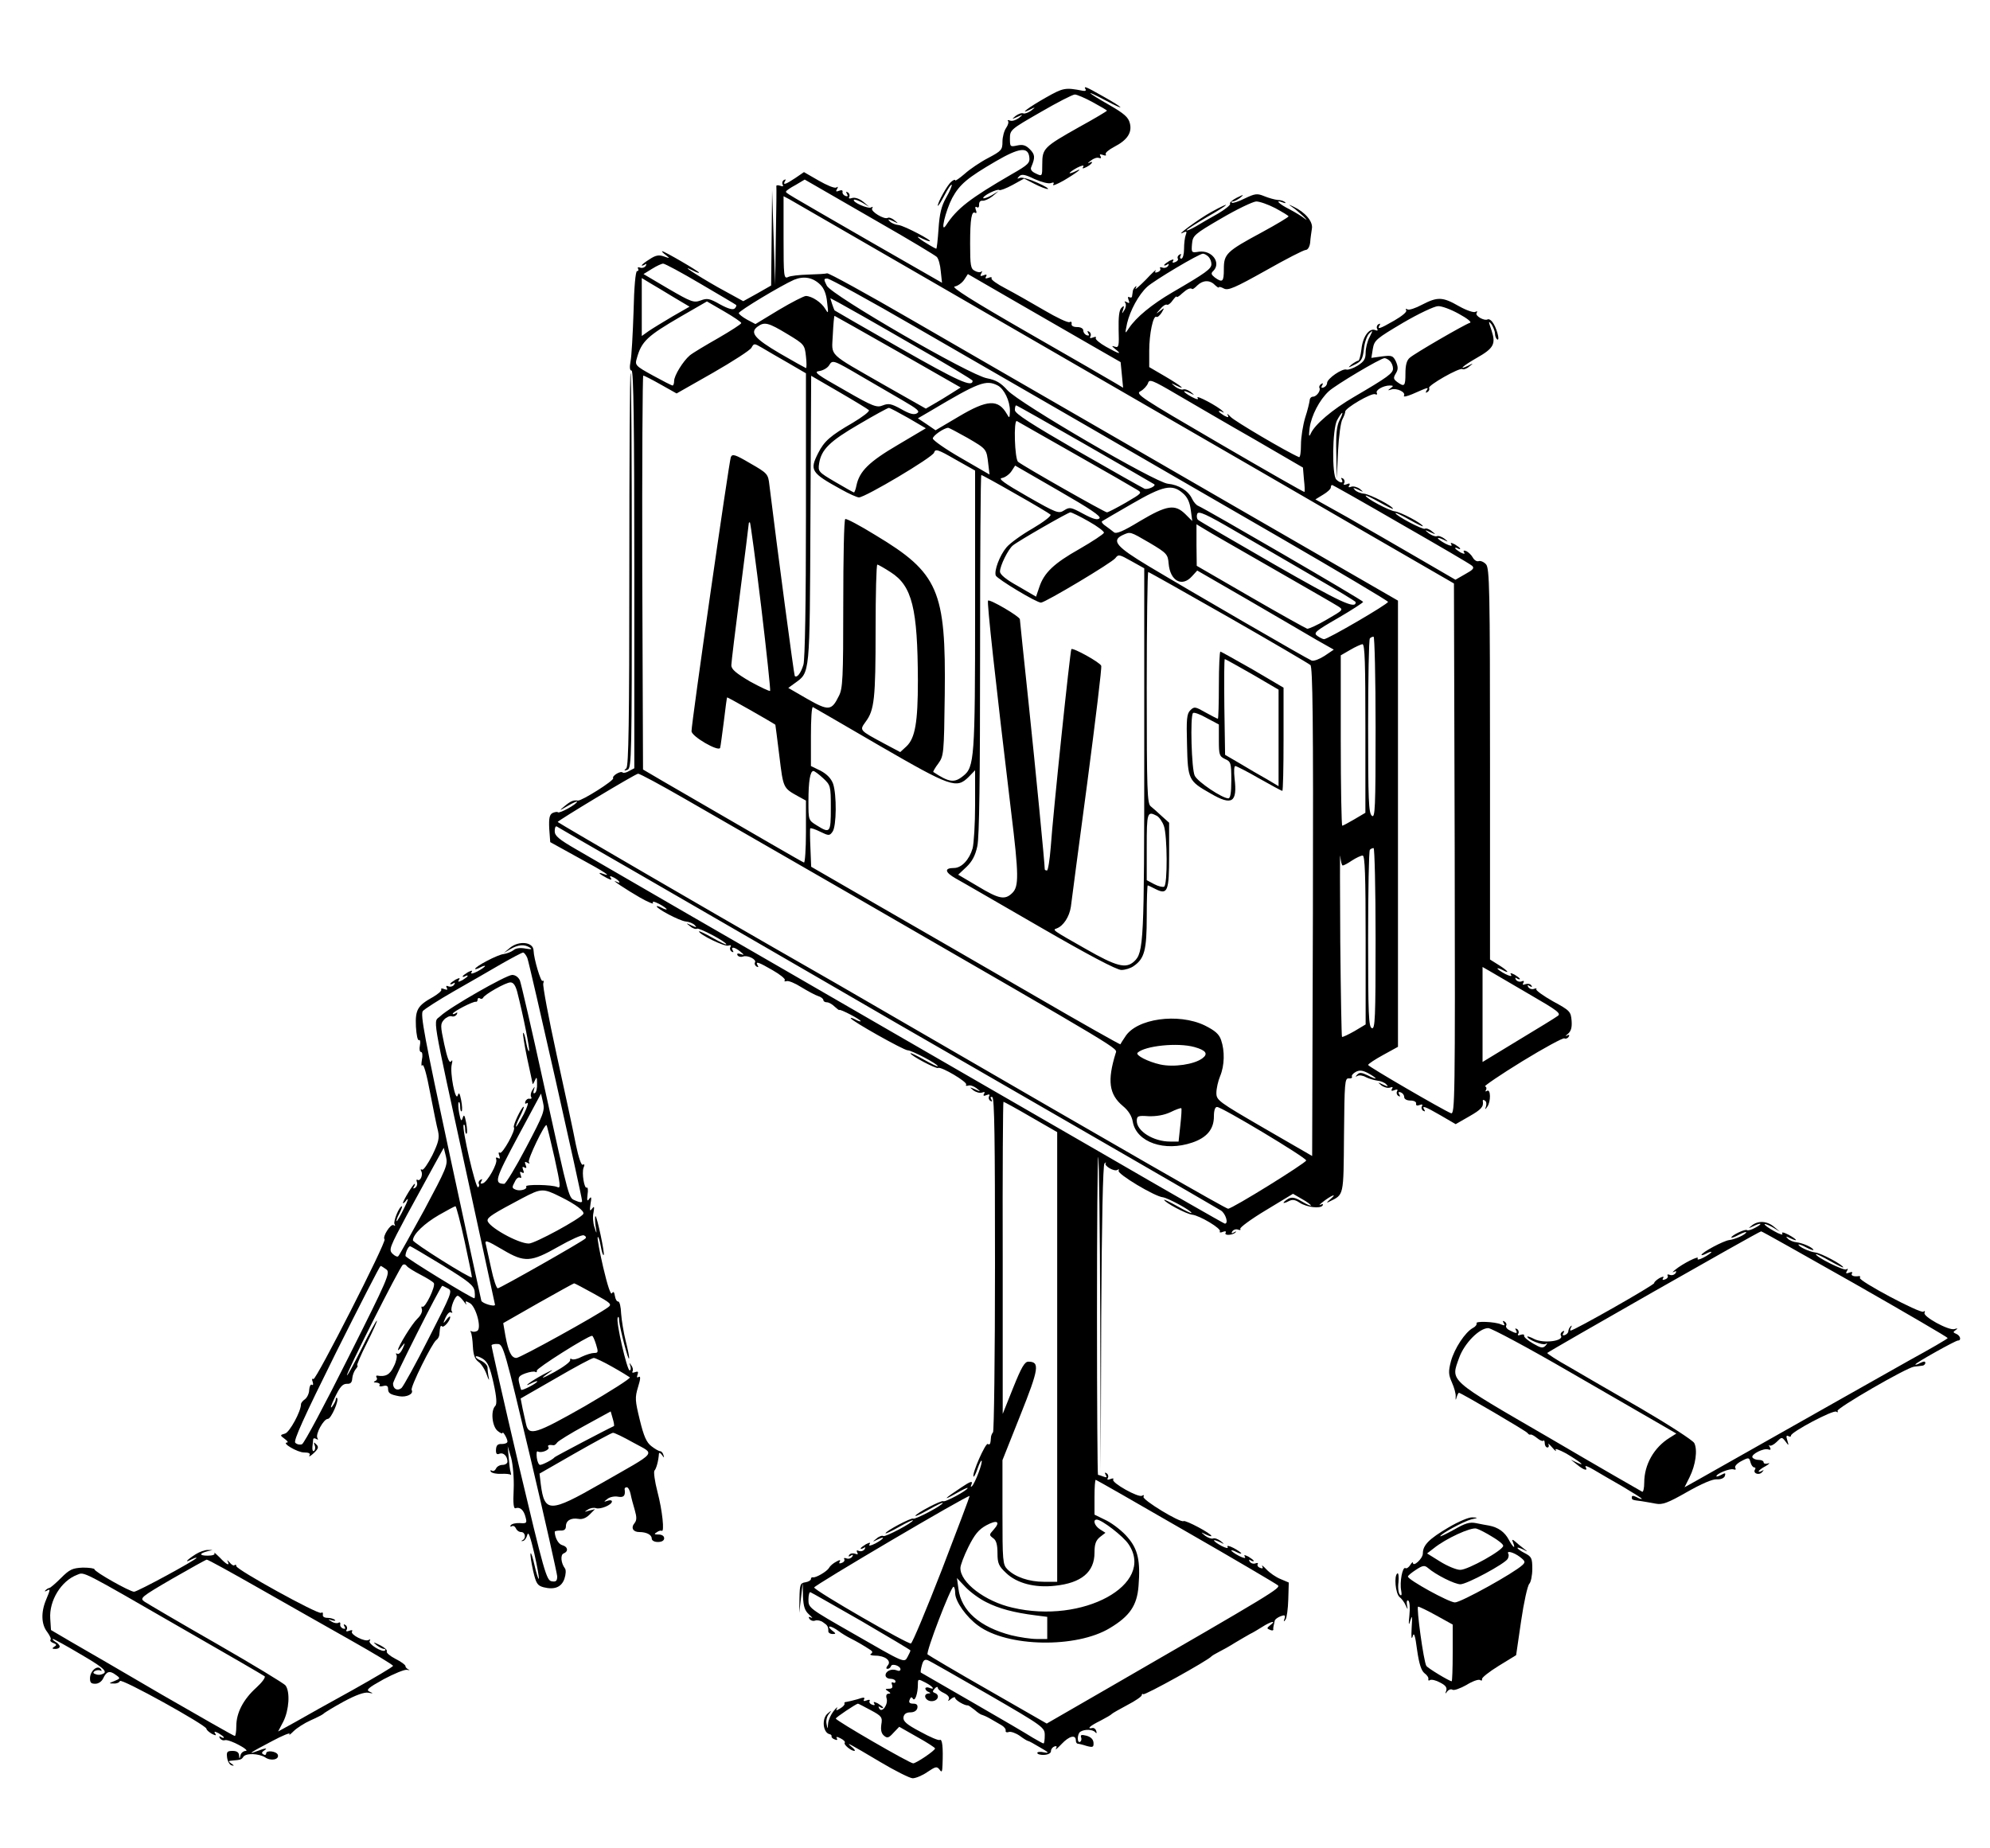 <?xml version="1.0" standalone="no"?>
<!DOCTYPE svg PUBLIC "-//W3C//DTD SVG 20010904//EN"
 "http://www.w3.org/TR/2001/REC-SVG-20010904/DTD/svg10.dtd">
<svg version="1.0" xmlns="http://www.w3.org/2000/svg"
 width="800pt" height="743pt" viewBox="0 0 800 743"
 preserveAspectRatio="xMidYMid meet">
<g transform="translate(0,743) scale(0.1,-0.1)"
>
<path d="M4205 7038 c-71 -40 -111 -71 -65 -49 24 12 24 11 5 -4 -11 -8 -25
-13 -31 -11 -7 3 -20 -2 -31 -10 -17 -14 -16 -14 7 -4 24 11 24 10 5 -5 -11
-8 -26 -13 -34 -10 -9 3 -12 3 -9 -1 4 -4 1 -16 -7 -28 -8 -11 -15 -36 -15
-56 0 -32 -4 -37 -57 -65 -31 -16 -74 -45 -95 -64 -21 -18 -38 -30 -38 -26 0
4 -7 2 -16 -6 -16 -13 -54 -82 -54 -96 1 -4 12 14 26 40 14 27 27 47 30 44 2
-2 -7 -25 -22 -51 -20 -35 -27 -66 -31 -126 -3 -44 -7 -80 -9 -80 -2 0 -19 9
-38 21 -37 22 -51 37 -17 19 11 -5 23 -10 28 -10 17 0 -101 62 -124 65 -13 1
-30 8 -36 15 -10 10 -7 10 13 1 23 -11 24 -11 6 3 -10 9 -23 13 -27 10 -14 -8
-70 26 -63 38 4 7 3 8 -4 4 -12 -7 -78 22 -69 31 3 2 18 -3 34 -12 l28 -17
-25 21 c-15 12 -32 18 -44 15 -11 -4 -16 -2 -12 4 3 6 1 14 -5 18 -8 5 -9 3
-4 -6 5 -8 3 -11 -6 -8 -8 3 -13 10 -12 16 2 7 -4 9 -14 5 -12 -5 -14 -3 -8 7
5 9 4 11 -3 6 -7 -4 -38 9 -71 28 l-59 34 -35 -24 c-39 -26 -52 -30 -41 -12 4
7 3 8 -5 4 -6 -4 -8 -12 -5 -18 5 -7 1 -9 -9 -5 -9 3 -16 3 -16 -1 1 -4 0 -95
-2 -202 l-3 -195 -6 190 -6 190 -2 -192 -2 -191 -56 -32 -56 -31 -102 56 c-88
50 -161 98 -98 66 12 -6 22 -10 22 -7 0 5 -139 86 -148 86 -3 0 3 -7 14 -15
18 -14 18 -15 -7 -6 -20 7 -33 5 -57 -11 -18 -11 -32 -22 -32 -25 0 -2 5 -1
12 3 7 5 8 3 4 -5 -5 -7 -15 -10 -23 -7 -8 3 -11 1 -8 -4 3 -6 2 -10 -4 -10
-6 0 -12 -65 -14 -162 -3 -90 -8 -180 -12 -200 -5 -26 -3 -38 4 -38 8 0 11
-221 11 -800 l0 -799 -21 -11 c-11 -7 -23 -9 -26 -6 -8 8 -44 -14 -38 -23 5
-9 -127 -92 -142 -90 -17 3 -29 -2 -53 -22 -24 -20 -23 -20 13 1 20 12 37 19
37 17 0 -10 -71 -49 -77 -43 -3 3 -13 1 -22 -3 -12 -7 -15 -21 -13 -63 l4 -54
114 -63 c107 -58 138 -79 97 -64 -23 8 -14 -1 16 -17 18 -9 22 -9 16 0 -6 9
-2 9 14 1 22 -12 30 -27 9 -16 -30 14 41 -33 95 -64 33 -19 57 -28 52 -22 -4
8 4 7 24 -3 17 -9 31 -19 31 -22 0 -2 -9 0 -20 6 -11 6 -20 8 -20 6 0 -10 91
-58 116 -61 14 -1 31 -8 37 -15 10 -10 7 -10 -13 -1 -23 11 -24 11 -6 -3 10
-9 23 -13 28 -10 8 5 118 -53 118 -63 0 -3 -25 9 -55 26 -30 17 -55 29 -55 26
0 -12 104 -63 118 -57 10 3 13 1 8 -6 -3 -6 -1 -14 5 -18 8 -4 9 -3 5 4 -10
17 7 15 30 -4 17 -14 17 -15 1 -10 -11 4 -16 2 -12 -5 4 -6 14 -8 22 -5 18 7
56 -12 48 -24 -3 -5 0 -12 6 -16 8 -4 9 -3 5 4 -11 19 3 14 60 -19 30 -17 52
-35 49 -40 -4 -5 0 -6 7 -4 7 3 34 -8 59 -24 26 -16 56 -32 68 -36 11 -3 21
-11 21 -16 0 -5 6 -9 14 -9 8 0 22 -8 32 -18 10 -9 18 -15 18 -13 1 6 86 -38
86 -45 0 -2 -9 0 -20 6 -11 6 -20 9 -20 6 0 -9 213 -129 229 -129 16 0 121
-55 121 -64 0 -3 -25 9 -55 26 -30 17 -55 29 -55 26 0 -9 104 -64 111 -59 12
7 120 -57 113 -67 -3 -5 1 -6 8 -4 8 3 22 -2 33 -10 19 -15 19 -16 -5 -5 -23
10 -24 10 -7 -4 11 -8 26 -12 35 -9 10 4 13 2 8 -5 -5 -8 -1 -10 10 -5 11 4
15 3 10 -5 -3 -6 -1 -14 5 -18 8 -5 9 -3 4 6 -5 8 -3 11 4 9 9 -3 11 -172 11
-674 0 -368 -4 -671 -8 -674 -4 -4 -7 -12 -8 -18 -2 -29 -4 -34 -13 -29 -9 6
-66 -123 -57 -131 2 -2 9 12 16 32 7 20 14 34 16 32 6 -5 -25 -88 -38 -102 -6
-6 -7 -3 -2 8 5 14 -5 11 -42 -14 -67 -44 -79 -57 -21 -24 26 15 47 25 47 22
0 -9 -90 -58 -98 -53 -8 5 -112 -50 -112 -59 0 -3 25 9 55 26 30 17 55 29 55
26 0 -9 -111 -68 -119 -63 -7 5 -111 -50 -111 -59 0 -3 25 9 55 26 30 17 55
29 55 26 0 -9 -111 -68 -119 -63 -4 3 -17 -1 -27 -10 -18 -14 -18 -15 4 -4 34
16 26 3 -9 -16 -18 -9 -28 -11 -24 -4 6 9 2 9 -14 1 -11 -7 -21 -14 -21 -17 0
-3 5 -2 12 2 7 5 8 3 4 -5 -5 -7 -15 -10 -23 -7 -9 4 -11 2 -7 -6 5 -8 2 -9
-9 -5 -9 3 -19 1 -23 -5 -5 -7 -2 -8 6 -3 9 6 11 4 6 -4 -5 -7 -15 -10 -23 -7
-8 3 -12 2 -9 -3 3 -5 -1 -12 -10 -15 -9 -4 -13 -2 -8 5 4 8 0 8 -14 0 -12 -6
-25 -17 -29 -25 -9 -15 -54 -41 -65 -38 -5 1 -8 -2 -8 -7 0 -5 -10 -11 -22
-13 -21 -3 -23 -9 -24 -63 l-1 -60 7 60 7 60 1 -53 c2 -42 7 -58 25 -74 12
-11 16 -16 8 -12 -10 5 -12 3 -7 -5 5 -7 15 -10 23 -7 8 3 23 0 32 -7 18 -12
21 -17 21 -37 0 -5 8 -10 17 -10 15 0 14 2 -3 15 -10 8 -14 15 -8 15 6 0 22
-8 35 -18 13 -10 35 -23 49 -30 24 -12 50 -27 79 -46 9 -6 10 -10 2 -16 -7 -3
2 -7 18 -7 39 0 66 -21 50 -39 -7 -9 -8 -14 -1 -14 6 0 12 5 14 11 4 12 38 1
38 -13 0 -6 -7 -8 -15 -4 -21 8 -45 -3 -45 -20 0 -8 9 -14 20 -14 11 0 20 -5
20 -11 0 -5 -4 -7 -10 -4 -6 3 -7 -1 -4 -9 4 -11 0 -16 -12 -16 -16 0 -17 -2
-4 -10 11 -7 12 -10 2 -10 -8 0 -11 -7 -8 -18 8 -24 -18 -61 -29 -42 -5 9 -4
11 3 6 7 -4 12 -5 12 -2 0 3 -10 10 -21 17 -15 7 -19 8 -15 0 5 -7 1 -9 -8 -5
-9 3 -13 10 -10 15 3 5 -3 6 -12 2 -11 -4 -15 -3 -10 5 4 8 -3 8 -26 0 -18 -5
-38 -10 -45 -11 -7 0 -10 -3 -8 -7 2 -3 -5 -12 -17 -19 -16 -10 -19 -10 -13 1
4 7 -3 2 -14 -12 -11 -14 -21 -36 -22 -50 -2 -24 -2 -24 -6 -2 -3 13 1 31 9
40 12 15 11 16 -4 3 -26 -20 -20 -79 8 -84 5 -1 8 -5 7 -9 -1 -3 4 -9 13 -12
9 -4 12 -2 8 5 -4 7 1 7 16 -1 12 -6 19 -14 16 -17 -6 -7 24 -32 38 -33 6 0 1
7 -10 16 -29 24 -9 13 112 -59 62 -37 122 -67 133 -67 12 0 39 11 59 25 33 22
38 24 49 10 9 -13 11 -10 12 19 3 71 -1 106 -11 100 -5 -3 -40 12 -78 33 -55
29 -70 42 -68 58 2 13 11 20 28 20 15 0 26 7 28 18 2 12 -3 17 -17 17 -14 0
-19 5 -14 16 4 11 8 12 13 4 8 -13 20 20 20 58 0 22 1 22 30 7 31 -16 42 -32
15 -21 -8 3 -15 1 -15 -3 0 -5 6 -12 13 -14 9 -4 9 -6 0 -6 -25 -2 -13 -31 12
-31 26 0 35 25 13 33 -10 4 -10 7 0 18 6 7 12 8 12 3 0 -6 12 -16 26 -22 16
-8 22 -17 18 -25 -5 -8 -2 -8 9 2 9 7 17 9 17 4 0 -9 38 -31 50 -30 3 1 15 -8
28 -18 12 -11 26 -20 30 -20 4 -1 18 -7 32 -15 14 -8 34 -20 45 -26 11 -6 19
-16 18 -22 -2 -6 4 -9 12 -6 8 3 28 -4 44 -15 16 -12 31 -21 34 -21 3 0 25
-12 48 -26 35 -20 39 -24 17 -20 -16 4 -28 2 -28 -2 0 -5 12 -9 28 -8 16 1 27
7 27 15 0 8 6 16 14 19 9 3 11 0 6 -9 -5 -8 6 1 23 19 30 32 57 39 57 14 0 -7
3 -12 7 -13 4 0 21 -4 36 -9 26 -7 29 -5 28 13 -1 13 -10 23 -28 28 -20 5 -25
4 -22 -6 3 -7 1 -15 -3 -18 -14 -9 -13 32 0 40 17 11 50 10 60 -2 5 -6 7 -4 4
5 -2 8 -10 14 -16 12 -24 -5 -9 9 32 29 23 12 44 24 47 28 3 3 31 19 63 36 31
16 57 34 57 39 0 5 3 7 6 4 5 -6 261 136 274 152 3 3 16 11 30 18 14 7 43 23
65 37 22 13 49 29 60 35 11 5 34 19 50 29 34 22 59 27 32 7 -15 -12 -15 -14
-2 -19 8 -4 14 -3 14 1 -1 4 0 10 1 15 1 4 3 12 4 18 0 7 11 15 23 20 18 7 21
5 17 -9 -5 -13 -3 -14 4 -4 5 7 10 44 11 81 l2 68 -33 14 c-18 7 -44 25 -57
39 -13 14 -21 19 -17 13 5 -9 2 -11 -8 -7 -9 3 -13 10 -10 15 3 5 -1 6 -9 3
-8 -3 -18 0 -23 7 -4 8 -3 10 4 5 7 -4 12 -5 12 -2 0 3 -10 10 -21 17 -16 8
-20 8 -14 -1 4 -7 -6 -5 -24 4 -17 9 -31 19 -31 22 0 2 9 0 20 -6 11 -6 20 -8
20 -6 0 3 -14 13 -31 22 -18 9 -28 11 -24 4 4 -7 -6 -5 -24 4 -35 19 -43 32
-8 16 20 -10 21 -10 4 4 -11 8 -24 13 -31 10 -6 -2 -20 3 -31 11 -19 16 -19
16 3 5 12 -6 22 -8 22 -6 0 10 -104 65 -112 60 -13 -8 -169 87 -161 98 3 7 1
8 -6 4 -14 -9 -123 52 -116 65 4 5 -2 6 -11 2 -11 -4 -15 -3 -10 5 3 6 1 14
-5 18 -8 5 -9 3 -4 -6 6 -10 4 -12 -9 -7 -10 4 -20 7 -22 7 -2 0 -4 289 -4
642 0 353 2 639 5 636 3 -3 7 -288 8 -634 l2 -629 2 615 c2 387 7 617 13 622
5 5 8 5 5 1 -8 -10 34 -35 47 -27 6 4 8 3 5 -3 -8 -12 145 -104 178 -107 21
-3 115 -54 115 -63 0 -3 -25 9 -55 26 -30 17 -55 29 -55 27 0 -10 90 -58 113
-60 31 -4 118 -56 111 -67 -3 -5 3 -6 12 -2 10 4 15 2 11 -4 -7 -12 29 -10 40
2 5 4 2 5 -6 0 -10 -6 -12 -4 -7 4 5 7 15 10 23 7 8 -3 12 -2 9 3 -3 5 43 39
103 75 l109 66 36 -21 c20 -11 36 -23 36 -26 0 -3 -16 4 -36 16 -27 16 -40 19
-55 11 -10 -6 -19 -13 -19 -16 0 -2 9 0 20 6 15 8 26 7 45 -6 28 -18 83 -25
92 -11 4 6 0 7 -8 3 -8 -4 -5 0 6 9 32 26 65 41 35 15 -18 -15 -19 -19 -5 -11
58 29 56 18 58 266 2 212 3 230 19 229 10 -1 15 2 13 7 -3 4 4 13 15 19 15 8
27 7 50 -5 16 -9 30 -18 30 -21 0 -2 -14 3 -31 12 -25 12 -34 13 -43 3 -8 -9
-8 -10 1 -5 7 4 22 2 34 -5 12 -6 32 -12 46 -14 13 -1 30 -8 36 -15 10 -10 7
-10 -13 -1 -23 11 -23 11 -7 -3 11 -8 26 -12 35 -9 10 4 13 2 8 -5 -5 -8 -1
-10 10 -5 11 4 15 3 10 -5 -3 -6 -1 -14 5 -18 8 -5 9 -3 4 6 -5 8 -3 11 6 8 8
-3 14 -11 14 -19 0 -8 10 -14 25 -14 14 0 24 -5 23 -12 -2 -8 4 -10 14 -6 10
4 14 2 9 -5 -3 -6 -1 -14 5 -18 8 -4 9 -3 5 4 -12 19 2 14 66 -23 l60 -35 54
31 c49 28 59 39 55 62 -1 5 3 6 8 2 6 -3 8 -13 5 -23 -5 -14 -4 -15 5 -2 15
21 14 73 -1 64 -6 -4 -8 -3 -4 4 3 5 2 12 -4 14 -5 1 62 47 150 101 88 54 164
95 169 92 5 -3 13 0 17 6 5 8 2 10 -7 5 -8 -4 -6 -1 4 7 13 11 17 26 15 53 -3
37 -7 41 -75 78 -39 22 -69 44 -67 48 3 4 -1 5 -9 2 -8 -3 -18 0 -23 7 -5 8
-3 10 6 4 8 -5 11 -4 6 3 -4 6 -14 8 -23 5 -11 -4 -14 -3 -9 5 4 8 2 10 -7 6
-8 -3 -18 0 -23 7 -4 8 -3 10 4 5 7 -4 12 -5 12 -2 0 3 -10 10 -21 17 -16 8
-20 8 -14 -1 4 -7 -6 -5 -24 4 -17 9 -31 19 -31 22 0 2 9 0 20 -6 33 -18 22
-3 -15 20 l-35 22 0 786 c0 705 -2 787 -16 803 -9 10 -22 15 -29 13 -7 -3 -18
3 -24 14 -6 11 -18 22 -26 26 -10 4 -14 2 -9 -5 4 -8 0 -7 -15 0 -11 7 -21 14
-21 17 0 3 5 2 10 -1 6 -3 10 -4 10 -1 0 3 -10 10 -21 17 -16 8 -20 8 -14 -1
4 -7 -6 -5 -24 4 -35 19 -43 32 -8 16 20 -10 21 -10 4 4 -11 8 -24 13 -31 10
-6 -2 -20 3 -31 11 -19 15 -19 16 5 5 23 -10 24 -10 6 4 -10 9 -23 13 -28 10
-8 -5 -118 53 -118 63 0 3 25 -9 55 -26 30 -17 55 -29 55 -27 0 10 -90 58
-113 60 -23 3 -117 53 -117 63 0 3 25 -9 55 -26 30 -17 55 -29 55 -27 0 11
-91 58 -116 61 -14 1 -31 8 -37 15 -10 10 -7 10 13 1 23 -11 23 -11 7 3 -11 8
-26 12 -35 9 -10 -4 -13 -2 -8 5 5 8 1 10 -10 5 -11 -4 -15 -3 -10 5 3 6 1 14
-5 18 -8 4 -9 3 -5 -4 9 -16 -7 -15 -22 0 -18 18 -16 201 3 238 9 17 18 30 21
30 2 0 -2 -13 -11 -30 -11 -21 -15 -56 -13 -132 l2 -103 5 110 c3 61 11 119
18 130 6 11 11 25 11 30 -1 14 105 76 120 70 7 -3 10 -1 7 5 -7 11 26 30 52
30 15 0 16 -2 3 -11 -12 -9 -12 -10 3 -5 22 7 60 -11 51 -25 -3 -6 11 -3 33 6
68 30 67 29 58 15 -5 -9 -4 -11 4 -6 6 4 9 11 6 16 -6 10 122 83 134 76 4 -3
17 1 27 10 18 14 18 15 -3 4 -44 -21 -22 -1 32 30 71 40 79 57 61 112 -13 37
-13 40 0 24 7 -11 14 -28 14 -37 0 -10 4 -20 9 -24 13 -7 -4 52 -20 71 -6 8
-14 12 -18 10 -13 -8 -52 14 -45 25 4 8 3 9 -5 5 -6 -4 -36 6 -66 23 -66 38
-86 38 -148 6 -26 -14 -53 -23 -59 -19 -6 4 -8 3 -5 -4 4 -6 -17 -23 -48 -41
-59 -34 -70 -37 -59 -19 4 7 3 8 -5 4 -6 -4 -8 -12 -5 -18 5 -7 1 -9 -8 -5
-24 9 -50 -27 -55 -78 -3 -25 -9 -45 -12 -45 -4 0 -16 -7 -27 -15 -17 -15 -16
-15 12 -1 27 13 32 22 37 62 2 25 12 53 21 63 16 15 16 14 2 -14 -9 -16 -16
-45 -16 -63 0 -26 -7 -36 -32 -52 -18 -11 -38 -18 -45 -16 -16 6 -78 -36 -78
-54 0 -7 -6 -15 -14 -18 -9 -3 -11 0 -6 8 5 9 4 11 -4 6 -6 -4 -9 -11 -7 -15
7 -11 -11 -36 -26 -36 -7 0 -13 -7 -13 -15 -1 -8 -8 -39 -18 -69 -9 -30 -17
-79 -17 -109 0 -29 -3 -52 -8 -50 -51 22 -261 146 -275 162 -10 11 -16 15 -12
8 6 -11 3 -12 -14 -3 -11 7 -21 14 -21 17 0 3 6 2 13 -2 8 -5 9 -4 2 3 -18 19
-109 67 -101 54 6 -9 -2 -8 -23 3 -35 19 -43 32 -8 16 20 -10 21 -10 4 4 -11
8 -24 13 -31 10 -6 -2 -20 3 -31 11 -19 16 -19 16 3 5 45 -22 20 -1 -43 36
l-65 38 0 66 c0 68 16 144 29 136 4 -3 13 5 21 17 12 21 12 21 -6 7 -19 -14
-19 -14 0 7 10 13 22 20 27 18 4 -3 15 5 23 17 9 12 16 19 16 15 0 -4 10 1 22
13 20 18 33 24 41 18 2 -2 11 5 21 15 22 21 50 22 70 1 9 -8 16 -13 16 -9 0 3
9 1 20 -5 17 -9 43 2 168 72 81 46 153 83 161 83 8 0 16 12 18 30 1 17 5 42 7
56 5 28 -27 66 -74 88 -21 10 -22 10 -6 -1 11 -7 31 -24 46 -38 14 -14 17 -18
5 -9 -11 9 -39 26 -62 38 -42 21 -60 40 -26 27 10 -4 14 -3 9 1 -4 4 -17 9
-29 9 -12 1 -37 8 -54 15 -29 12 -37 11 -79 -9 -26 -13 -49 -20 -52 -17 -3 3
-1 5 4 5 6 0 19 7 30 15 16 14 15 14 -14 0 -18 -9 -30 -20 -27 -24 3 -5 -19
-22 -47 -39 -29 -16 -70 -40 -90 -52 -21 -12 -38 -19 -38 -16 0 3 36 26 80 52
93 53 108 70 20 22 -51 -28 -155 -105 -111 -82 11 5 13 3 8 -10 -4 -10 -7 -35
-7 -57 0 -21 -5 -39 -11 -39 -5 0 -7 5 -3 12 4 7 3 8 -5 4 -6 -4 -9 -11 -6
-16 3 -4 -2 -11 -11 -14 -9 -4 -13 -2 -8 5 4 8 0 7 -15 0 -11 -7 -21 -14 -21
-17 0 -3 5 -2 12 2 7 5 8 3 4 -5 -5 -7 -15 -10 -23 -7 -8 3 -12 2 -9 -3 3 -5
-1 -12 -10 -15 -10 -4 -13 -2 -8 7 4 6 -14 -10 -40 -38 -27 -27 -45 -43 -41
-35 5 9 4 12 -1 7 -5 -5 -10 -13 -10 -18 -1 -5 -2 -14 -3 -20 0 -5 -5 -7 -11
-4 -6 4 -7 -1 -3 -11 5 -13 3 -15 -7 -9 -9 5 -11 4 -6 -3 4 -7 2 -20 -4 -29
-10 -16 -11 -16 -5 2 5 16 4 18 -7 7 -9 -9 -12 -37 -11 -87 2 -66 1 -74 -15
-69 -14 5 -14 3 2 -10 29 -23 15 -20 -38 10 -25 14 -44 30 -41 35 4 5 -2 6
-11 2 -11 -4 -15 -3 -10 5 3 6 1 14 -5 18 -8 5 -9 3 -4 -6 5 -8 3 -11 -6 -8
-8 3 -14 11 -14 19 0 8 -10 14 -25 14 -15 0 -24 5 -22 13 1 8 -2 10 -8 7 -6
-4 -52 18 -103 48 -51 30 -120 69 -154 87 -35 18 -60 36 -57 41 3 5 -3 6 -12
2 -12 -4 -15 -3 -10 5 5 8 1 10 -10 5 -13 -5 -15 -3 -9 8 4 8 5 11 0 7 -4 -4
-16 -3 -26 3 -17 8 -19 22 -19 109 0 101 6 134 21 124 5 -3 6 3 2 12 -4 11 -2
15 4 11 6 -4 10 1 9 11 0 10 5 16 14 15 8 -1 26 7 40 18 l25 21 -28 -17 c-16
-9 -31 -14 -34 -12 -3 3 9 13 27 22 18 9 34 14 37 11 3 -3 27 6 53 20 l47 26
41 -21 c23 -12 47 -21 54 -21 7 0 -11 12 -41 25 -30 14 -62 23 -70 20 -13 -5
-13 -4 -4 6 10 10 23 8 62 -11 27 -12 57 -20 66 -16 11 4 14 2 9 -6 -4 -7 15
1 42 16 51 30 86 57 47 37 -13 -6 -23 -9 -23 -7 0 3 14 13 31 22 18 9 28 11
24 4 -6 -9 -2 -9 14 -1 22 12 30 27 9 16 -7 -4 -4 1 7 9 11 9 25 14 33 11 8
-3 10 0 6 7 -5 8 -2 9 10 5 10 -4 15 -3 11 3 -3 5 12 18 35 30 52 27 72 57 62
95 -6 24 -24 39 -81 72 -95 54 -106 67 -16 19 86 -46 75 -31 -13 18 -67 38
-77 42 -68 27 4 -5 -2 -8 -11 -6 -71 14 -79 12 -148 -27z m188 -19 c31 -17 57
-32 57 -34 0 -2 -50 -32 -112 -66 -142 -80 -148 -86 -148 -149 0 -49 0 -50
-25 -38 -18 8 -24 17 -19 27 16 38 15 50 -6 71 -16 16 -28 20 -51 15 -28 -6
-29 -5 -29 28 0 35 3 37 123 106 67 39 129 71 138 71 8 0 41 -14 72 -31z
m-255 -221 c3 -23 -5 -31 -70 -68 -169 -98 -221 -138 -265 -206 -25 -37 -2 58
25 110 30 55 61 81 176 148 93 54 129 59 134 16z m-603 -263 c121 -69 225
-132 231 -138 7 -7 14 -33 16 -58 l5 -46 -286 164 c-357 206 -341 196 -341
203 0 3 17 15 38 26 l37 22 40 -23 c22 -13 139 -80 260 -150z m95 -170 c239
-138 671 -388 960 -555 289 -167 689 -398 890 -515 l365 -211 3 -1068 c2
-1010 1 -1068 -15 -1062 -34 14 -333 188 -333 194 0 4 27 22 60 40 l60 33 0
897 0 897 -298 172 c-163 94 -529 305 -812 469 -283 163 -663 383 -845 488
-181 105 -334 189 -340 187 -5 -2 -39 -4 -75 -5 -36 -1 -73 -5 -82 -10 -17 -8
-18 3 -18 158 l0 167 23 -12 c12 -7 218 -126 457 -264z m1497 228 c29 -16 53
-30 53 -33 0 -3 -48 -32 -107 -64 -143 -77 -153 -87 -153 -148 0 -51 -5 -56
-36 -34 -15 12 -17 17 -6 27 32 33 -6 84 -58 77 -30 -5 -31 -4 -28 31 3 34 8
39 118 103 63 37 126 67 140 68 14 0 48 -12 77 -27z m-269 -195 c7 -7 12 -20
12 -30 0 -19 -22 -35 -156 -113 -84 -49 -147 -101 -176 -145 -16 -24 -16 -24
-7 20 12 51 46 115 81 147 27 25 208 133 224 133 5 0 15 -5 22 -12z m-2042
-109 c77 -45 141 -83 143 -85 3 -2 0 -9 -5 -14 -7 -7 -26 -2 -59 16 -42 24
-52 26 -78 16 -28 -10 -37 -7 -130 47 l-100 59 34 21 c19 12 39 21 45 21 7 0
74 -36 150 -81z m1574 -249 l115 -66 5 -51 5 -52 -30 18 c-16 10 -174 101
-350 202 -228 131 -313 185 -297 187 12 2 29 14 38 27 l15 23 192 -111 c106
-61 244 -141 307 -177z m-1093 246 c15 -14 25 -38 28 -71 6 -47 5 -48 -8 -26
-15 25 -52 50 -77 51 -8 0 -57 -25 -109 -56 l-94 -57 -34 18 c-18 10 -33 22
-33 26 0 9 170 111 222 134 39 16 75 10 105 -19z m-589 -51 l64 -38 -68 -39
c-37 -22 -80 -48 -96 -59 l-28 -20 0 116 0 117 33 -20 c17 -10 61 -36 95 -57z
m976 -122 c187 -108 494 -285 681 -393 187 -108 537 -311 778 -450 240 -139
437 -256 437 -260 0 -9 -242 -150 -257 -150 -5 0 -17 6 -27 13 -17 12 -9 19
83 72 55 32 101 62 101 65 0 6 -634 374 -663 386 -8 3 -19 16 -25 29 -15 32
-54 56 -97 60 -51 5 -598 324 -645 376 -27 30 -46 41 -82 48 -69 12 -623 333
-644 372 -13 26 -13 29 2 29 9 0 170 -88 358 -197z m-26 -63 c139 -79 252
-147 252 -151 0 -28 -58 -2 -291 131 -144 82 -263 151 -264 152 -1 2 -6 13
-10 26 l-7 23 34 -18 c19 -10 148 -83 286 -163z m-678 81 c0 -4 -42 -31 -92
-60 -51 -29 -103 -60 -115 -70 -27 -23 -63 -81 -63 -103 0 -10 -3 -18 -6 -18
-4 0 -39 18 -79 40 -71 39 -73 42 -65 69 19 69 42 90 178 169 l104 60 69 -40
c38 -22 69 -43 69 -47z m2885 37 c35 -19 53 -34 44 -36 -22 -7 -222 -123 -241
-140 -13 -10 -18 -30 -18 -64 0 -51 -4 -55 -33 -34 -16 12 -16 17 -6 34 10 16
10 26 1 48 -12 24 -16 26 -56 21 l-43 -6 6 37 c6 34 13 40 121 104 63 37 127
67 141 67 14 1 52 -13 84 -31z m-2255 -152 l252 -144 -38 -24 c-22 -14 -53
-33 -71 -43 l-31 -18 -164 93 c-235 135 -214 114 -210 204 2 42 5 76 7 76 1 0
116 -65 255 -144z m-445 71 c68 -41 70 -43 75 -90 3 -26 3 -47 0 -47 -3 1 -50
27 -105 59 -102 60 -122 84 -89 108 27 20 43 16 119 -30z m3 -116 l72 -42 0
-567 c0 -359 -4 -581 -10 -604 -10 -34 -26 -55 -35 -46 -3 3 -71 515 -102 768
-5 44 -7 47 -77 87 -61 36 -72 39 -78 25 -7 -17 -159 -1074 -158 -1102 0 -21
109 -84 115 -67 2 6 8 55 15 107 6 52 12 95 13 96 1 2 177 -98 194 -110 0 -1
8 -57 16 -125 16 -131 15 -129 76 -163 l31 -17 0 -126 c0 -70 -4 -125 -8 -123
-7 2 -177 101 -567 327 l-80 47 -3 792 c-1 436 1 792 4 792 3 0 35 -16 70 -36
l64 -36 146 83 c80 46 150 91 155 101 10 18 11 18 42 0 18 -11 65 -38 105 -61z
m2420 7 c7 -7 12 -20 12 -30 0 -19 -22 -35 -157 -114 -86 -50 -158 -111 -174
-148 -7 -15 -8 -9 -4 24 7 49 39 112 77 147 27 25 208 133 224 133 5 0 15 -5
22 -12z m-2124 -62 c50 -29 124 -72 165 -96 60 -35 71 -44 57 -52 -12 -7 -30
-2 -63 17 -40 22 -51 24 -74 15 -24 -10 -39 -5 -155 62 -110 62 -125 73 -101
76 15 2 33 12 40 23 14 23 15 23 131 -45z m29 -135 c4 -5 -25 -27 -65 -51 -90
-52 -115 -74 -139 -122 -35 -69 -29 -79 93 -146 32 -18 64 -32 71 -32 25 0
296 161 302 180 5 16 14 14 85 -27 l80 -45 0 -560 c0 -597 -3 -633 -48 -668
-36 -29 -56 -26 -120 16 -2 1 7 17 20 34 22 31 23 38 26 278 5 418 -25 488
-278 640 -63 39 -118 68 -122 65 -5 -2 -8 -156 -8 -341 0 -301 -2 -341 -18
-371 -29 -59 -41 -60 -127 -11 l-76 44 26 19 c62 45 60 26 63 659 l3 577 112
-65 c62 -36 116 -69 120 -73z m1549 -117 l196 -114 4 -48 c3 -26 4 -48 2 -50
-1 -2 -155 86 -342 195 -319 186 -339 199 -317 210 13 7 26 22 30 32 5 18 16
14 118 -46 62 -36 200 -117 309 -179z m-1031 216 c26 -14 49 -62 49 -102 -1
-30 -2 -31 -12 -13 -35 61 -78 59 -194 -10 l-93 -55 -35 24 -36 24 48 28 c198
118 226 128 273 104z m352 -237 c150 -86 274 -158 277 -160 9 -7 -25 -23 -39
-18 -7 3 -128 71 -267 151 -190 110 -254 151 -254 165 0 11 2 19 5 19 3 0 128
-71 278 -157z m-711 106 l70 -41 -113 -67 c-116 -68 -154 -106 -166 -163 -3
-16 -8 -28 -10 -28 -2 0 -36 19 -75 42 -68 40 -70 42 -65 75 9 56 43 89 160
157 61 36 116 66 120 66 5 0 40 -19 79 -41z m668 -144 c124 -70 236 -135 249
-143 24 -14 23 -14 -43 -53 -37 -21 -71 -39 -76 -39 -9 0 -335 185 -357 203
-14 10 -19 171 -5 164 4 -2 108 -62 232 -132z m-430 64 c77 -45 76 -44 83
-105 l5 -42 -114 66 c-63 36 -114 72 -114 79 0 11 44 42 62 43 3 0 39 -19 78
-41z m530 -323 c-8 -8 -26 -3 -65 18 -50 27 -55 28 -77 14 -22 -14 -29 -12
-148 56 -93 53 -119 72 -102 74 12 2 29 14 38 27 l15 23 175 -101 c125 -72
172 -103 164 -111z m-337 98 c73 -41 136 -79 140 -83 5 -5 -28 -30 -72 -56
-44 -25 -92 -60 -105 -76 -27 -32 -50 -93 -43 -113 6 -14 165 -110 182 -109
18 1 286 161 299 179 12 16 16 15 64 -12 l52 -29 0 -738 c0 -764 -2 -808 -41
-843 -33 -30 -71 -20 -195 51 -134 76 -134 76 -116 82 27 10 51 47 57 87 3 23
32 247 66 499 33 252 59 464 56 470 -5 14 -114 74 -120 67 -5 -6 -74 -664 -83
-797 -4 -51 -11 -93 -15 -93 -5 0 -9 2 -9 5 0 22 -37 402 -65 669 -19 180 -35
332 -35 336 0 11 -121 82 -128 75 -5 -5 29 -317 93 -850 31 -253 31 -299 5
-325 -30 -30 -54 -25 -140 27 l-78 46 33 31 c23 22 36 46 44 84 8 37 11 274
11 772 0 396 2 720 5 720 3 0 65 -34 138 -76z m1549 -121 c150 -86 279 -161
286 -168 10 -9 4 -16 -27 -33 l-40 -23 -153 89 c-84 49 -211 122 -281 162
l-129 72 31 19 c17 10 31 23 31 29 0 5 2 10 5 10 3 0 127 -70 277 -157z m-877
124 c18 -15 28 -36 32 -67 l6 -45 -28 28 c-42 41 -74 36 -182 -28 -69 -42 -96
-53 -105 -45 -7 6 -22 17 -33 25 -11 7 -18 16 -15 19 3 2 57 34 120 70 126 73
162 81 205 43z m527 -336 c92 -53 168 -99 168 -102 1 -30 -61 -1 -328 152
-163 94 -301 174 -306 179 -5 5 -6 16 -3 24 5 13 36 -1 154 -70 81 -47 223
-129 315 -183z m-906 223 c36 -20 63 -41 62 -46 -2 -6 -46 -35 -98 -65 -103
-58 -143 -96 -162 -154 l-13 -38 -72 42 c-49 27 -73 47 -73 59 0 23 33 90 52
105 20 17 222 133 231 133 5 0 38 -16 73 -36z m-1316 -343 c22 -184 38 -336
36 -339 -3 -2 -39 15 -81 38 -56 33 -75 49 -75 65 0 11 16 142 35 290 19 149
35 274 35 279 0 5 2 7 5 5 2 -3 23 -155 45 -338z m2055 154 c132 -76 251 -144
263 -152 24 -15 23 -15 -44 -54 -37 -22 -73 -38 -79 -37 -6 2 -109 59 -228
128 l-216 125 -1 83 0 84 33 -20 c17 -11 140 -81 272 -157z m-493 102 c69 -41
73 -46 76 -83 6 -70 54 -96 94 -51 l21 23 206 -119 c113 -66 237 -138 274
-160 l69 -39 -37 -25 c-20 -13 -43 -22 -52 -19 -18 7 -479 274 -656 380 -128
77 -150 102 -105 124 33 15 29 16 110 -31z m-1041 -118 c86 -55 108 -145 109
-436 0 -167 -11 -231 -46 -264 l-25 -23 -64 34 c-102 55 -100 53 -75 88 35 47
40 92 40 370 0 144 3 262 7 262 3 0 28 -14 54 -31z m1357 -180 c175 -100 323
-187 330 -193 9 -9 12 -216 10 -993 l-3 -981 -192 111 c-186 108 -193 113
-193 143 0 17 7 48 15 67 18 43 19 102 4 145 -8 24 -24 38 -66 59 -106 51
-275 28 -320 -46 -10 -14 -18 -28 -19 -30 -2 -1 -157 86 -346 196 -189 109
-468 271 -620 358 l-277 160 -3 75 c-2 41 -2 77 -1 79 2 3 20 -3 40 -13 35
-17 38 -17 50 0 16 22 17 149 2 193 -8 21 -24 38 -50 52 l-39 19 0 121 c0 66
3 118 8 116 4 -2 125 -72 269 -156 287 -166 308 -173 357 -125 l26 27 0 -139
c0 -77 -5 -155 -10 -175 -13 -45 -44 -79 -75 -79 -40 0 -37 -17 7 -42 24 -13
177 -102 340 -196 192 -111 307 -172 326 -172 15 0 38 7 50 16 43 30 52 64 52
199 0 69 2 125 4 125 2 0 16 -7 32 -15 48 -24 54 -9 54 137 l0 130 -29 26
c-16 15 -36 33 -45 40 -14 11 -16 62 -16 477 0 256 3 465 6 465 3 0 148 -82
322 -181z m592 -445 c0 -325 -2 -365 -15 -354 -13 11 -15 63 -15 360 0 190 3
350 7 353 3 4 10 7 15 7 4 0 8 -165 8 -366z m-41 -3 l0 -339 -44 -26 c-24 -14
-46 -26 -49 -26 -3 0 -6 154 -6 343 l0 342 38 22 c20 12 43 22 49 23 10 0 12
-78 12 -339z m-2180 -200 c30 -28 31 -31 31 -120 0 -100 -3 -103 -56 -70 -34
21 -34 21 -34 97 0 81 7 122 20 122 4 0 22 -13 39 -29z m-554 -84 c99 -57 414
-238 700 -403 1084 -626 1036 -597 1030 -619 -34 -110 -27 -165 29 -212 22
-18 36 -40 40 -64 15 -82 128 -121 239 -83 59 20 87 54 87 105 0 25 5 39 13
38 19 0 359 -204 358 -215 -1 -10 -297 -194 -314 -194 -9 0 -408 229 -1272
730 -187 109 -437 253 -555 320 -201 115 -862 499 -868 505 -4 3 311 193 323
194 6 1 91 -45 190 -102z m1895 -67 c10 -5 23 -24 29 -41 14 -39 15 -236 1
-244 -5 -3 -23 1 -40 10 l-30 16 0 134 c0 138 2 145 40 125z m-2080 -235 c179
-103 494 -286 700 -405 206 -120 492 -285 635 -367 389 -224 977 -564 1003
-580 19 -12 32 -53 16 -53 -3 0 -225 127 -492 282 -268 154 -671 388 -897 518
-225 130 -572 331 -770 445 -198 115 -399 231 -447 259 -71 41 -88 55 -88 74
0 13 3 21 8 19 4 -3 153 -89 332 -192z m2828 35 c4 0 21 9 37 20 17 11 36 20
43 20 9 0 12 -75 12 -340 l0 -339 -45 -27 c-25 -14 -48 -25 -50 -23 -2 2 -5
175 -7 384 -1 209 -2 363 0 343 2 -21 6 -38 10 -38z m132 -295 c0 -320 -2
-364 -15 -359 -13 5 -15 55 -15 358 0 194 3 356 7 359 3 4 10 7 15 7 4 0 8
-164 8 -365z m622 -225 c109 -63 125 -75 110 -85 -9 -7 -81 -51 -159 -98
l-143 -87 0 191 0 191 33 -19 c17 -10 89 -52 159 -93z m-1350 -210 c46 -13 56
-27 32 -45 -33 -25 -116 -37 -170 -25 -49 11 -100 37 -91 47 29 28 161 42 229
23z m-658 -281 l106 -61 0 -904 0 -904 -54 0 c-59 0 -115 19 -146 50 -19 19
-20 34 -20 230 l0 209 72 181 c75 188 79 215 32 215 -15 0 -28 -23 -61 -105
l-42 -105 0 628 c-1 345 1 627 3 627 2 0 52 -27 110 -61z m601 -34 l-7 -65
-34 0 c-67 0 -134 42 -134 83 0 20 5 22 47 19 31 -1 62 4 88 16 22 11 42 18
44 16 2 -2 0 -33 -4 -69z m22 -1632 c197 -113 363 -211 370 -217 13 -11 -18
-30 -676 -410 l-253 -146 -237 136 c-130 74 -239 139 -242 142 -8 8 93 271
104 272 4 0 7 -12 7 -27 1 -33 45 -95 92 -129 117 -87 395 -92 530 -10 80 48
109 91 115 169 8 100 -2 148 -44 196 -19 23 -57 53 -84 67 l-49 24 0 70 c0 39
2 70 5 70 2 0 165 -93 362 -207z m-980 -153 c-63 -162 -119 -296 -125 -298
-12 -4 -385 211 -389 225 -3 7 618 373 625 368 1 -1 -49 -134 -111 -295z m207
159 c-18 -20 -18 -21 -1 -34 12 -8 17 -26 17 -60 0 -41 5 -52 35 -80 43 -41
115 -60 196 -51 106 11 159 55 159 133 0 34 5 49 22 63 l22 17 -22 14 c-22 14
-30 39 -13 39 20 0 107 -67 128 -99 109 -162 -184 -322 -467 -255 -110 25
-211 102 -209 160 0 10 14 48 32 84 25 50 41 70 72 87 44 24 59 15 29 -18z
m-29 -291 c51 -26 111 -42 198 -53 l47 -6 0 -45 0 -44 -43 0 c-23 0 -69 7
-102 15 -126 33 -201 98 -212 187 l-6 43 34 -36 c19 -20 57 -48 84 -61z m-502
-76 c108 -63 197 -116 197 -118 0 -3 -5 -14 -11 -25 -14 -26 -9 -28 -221 94
-175 100 -178 102 -178 135 0 19 4 32 8 30 4 -1 96 -54 205 -116z m510 -295
c223 -129 227 -133 227 -164 0 -18 -2 -33 -5 -33 -3 0 -22 11 -43 23 -20 13
-129 77 -242 142 -113 65 -206 119 -208 120 -2 2 0 15 4 29 5 20 11 25 23 21
9 -3 118 -66 244 -138z m-473 -63 c45 -24 48 -29 43 -58 -3 -22 0 -36 11 -45
13 -11 19 -9 38 12 l23 24 72 -41 c40 -22 72 -43 72 -46 1 -8 -76 -60 -88 -60
-14 0 -311 172 -311 180 0 5 81 59 89 60 2 0 25 -12 51 -26z"/>
<path d="M4900 4675 c0 -74 -2 -135 -4 -135 -2 0 -24 11 -49 25 -42 24 -46 25
-62 9 -14 -14 -16 -35 -13 -139 3 -140 6 -145 94 -195 87 -51 109 -37 97 61
-3 27 -2 49 3 49 4 0 48 -22 96 -50 48 -27 90 -50 93 -50 3 0 5 93 5 208 l0
207 -124 73 c-69 39 -127 72 -130 72 -3 0 -6 -61 -6 -135z m134 44 l106 -62 0
-194 0 -194 -47 28 c-27 15 -75 43 -108 63 l-60 35 -3 193 c-1 105 -1 192 2
192 2 0 52 -28 110 -61z m-134 -266 c0 -58 2 -64 25 -75 23 -10 25 -16 25 -85
0 -52 -4 -73 -12 -73 -24 0 -123 66 -135 91 -13 25 -19 240 -7 252 4 4 29 -5
55 -20 l49 -26 0 -64z"/>
<path d="M2530 5142 c0 -617 -3 -791 -12 -801 -11 -10 -10 -11 5 -6 16 7 17
54 17 801 0 437 -2 794 -5 794 -3 0 -5 -355 -5 -788z"/>
<path d="M2050 3619 l-25 -21 27 16 c31 18 56 20 78 6 11 -7 6 -8 -17 -4 -21
4 -39 2 -48 -6 -9 -7 -27 -14 -40 -16 -24 -2 -115 -50 -115 -60 0 -2 9 0 20 6
11 6 20 8 20 6 0 -3 -14 -13 -31 -22 -18 -9 -28 -11 -24 -4 6 9 2 9 -14 1 -11
-7 -21 -14 -21 -17 0 -3 5 -2 10 1 6 3 10 4 10 1 0 -3 -10 -10 -21 -17 -16 -8
-20 -8 -14 1 6 9 2 9 -14 1 -11 -7 -21 -14 -21 -17 0 -3 5 -2 12 2 7 5 8 3 4
-5 -5 -7 -15 -10 -23 -7 -9 4 -11 2 -7 -6 5 -8 2 -9 -10 -5 -9 4 -15 3 -12 -2
3 -4 -12 -17 -32 -29 -63 -35 -73 -51 -70 -119 2 -34 7 -58 12 -55 5 3 7 -7 4
-22 -3 -14 -1 -26 5 -26 5 0 7 -14 3 -32 -3 -18 -2 -28 2 -21 5 7 18 -39 31
-110 13 -67 27 -137 32 -155 6 -28 2 -45 -23 -97 -18 -35 -36 -61 -41 -58 -6
3 -7 1 -4 -5 9 -14 -3 -43 -14 -36 -5 3 -6 -1 -3 -9 3 -8 0 -18 -7 -23 -8 -4
-10 -3 -5 4 4 7 5 12 3 12 -6 0 -47 -68 -47 -77 0 -4 7 2 15 13 9 10 4 -5 -10
-33 -14 -29 -28 -53 -30 -53 -3 0 1 14 10 30 9 17 13 30 11 30 -11 0 -36 -61
-30 -72 4 -7 3 -8 -4 -4 -11 7 -46 -47 -36 -57 9 -9 -276 -568 -286 -562 -6 4
-7 -1 -3 -11 3 -10 2 -15 -3 -12 -5 4 -10 -6 -11 -20 0 -14 -8 -31 -17 -38 -9
-6 -16 -15 -16 -20 0 -29 -46 -113 -64 -118 -21 -6 -21 -7 -2 -21 11 -8 16
-15 10 -15 -24 -1 42 -40 68 -40 20 0 27 -4 22 -12 -4 -7 4 -3 17 9 19 18 21
25 11 35 -11 11 -12 10 -7 -3 4 -10 2 -19 -3 -23 -5 -3 -7 5 -6 17 1 12 3 26
3 30 1 5 6 5 13 1 7 -4 8 -3 4 4 -9 15 25 77 42 77 13 0 46 75 37 84 -3 2 -5
0 -5 -5 0 -6 -7 -19 -15 -30 -9 -10 -4 6 11 37 20 42 31 55 48 55 15 -1 21 5
22 21 1 13 7 29 14 38 7 8 10 15 6 15 -3 0 14 41 39 90 25 50 43 90 40 90 -3
0 -30 -49 -60 -110 -30 -60 -57 -110 -60 -110 -8 0 213 438 224 444 5 4 12 2
16 -4 4 -6 28 -21 55 -35 27 -14 51 -29 54 -34 8 -13 -35 -102 -46 -95 -4 3
-5 -2 -2 -10 3 -9 -4 -25 -18 -38 -22 -21 -78 -112 -78 -126 0 -3 7 3 15 14
14 18 15 17 4 -8 -7 -15 -16 -25 -22 -21 -6 3 -7 1 -3 -5 3 -6 -1 -27 -11 -46
-15 -33 -33 -43 -66 -37 -5 1 -6 -3 -3 -8 4 -5 0 -12 -6 -14 -8 -3 -6 -6 5 -6
10 -1 16 -5 13 -10 -4 -5 3 -7 14 -4 14 4 20 0 20 -10 0 -19 8 -24 45 -31 29
-5 59 9 50 25 -7 10 83 191 99 201 6 4 11 13 12 20 3 35 5 41 11 35 7 -7 32
22 33 37 0 6 -7 1 -15 -10 -14 -18 -15 -17 -4 8 7 15 16 25 22 21 6 -3 7 -1 3
5 -7 11 13 62 24 62 4 0 15 -10 24 -22 9 -13 14 -17 10 -10 -5 11 -2 12 14 3
25 -13 49 -100 31 -112 -7 -4 -17 -5 -23 -2 -5 3 -6 2 -3 -4 3 -5 7 -31 8 -57
2 -35 8 -51 23 -62 11 -8 26 -31 33 -52 7 -20 11 -26 8 -12 -3 14 -5 32 -5 41
0 9 -12 21 -26 28 -15 6 -24 14 -21 17 3 3 16 -2 29 -10 19 -13 28 -34 42 -97
13 -58 14 -85 7 -92 -19 -19 -13 -81 9 -100 11 -9 20 -13 20 -9 0 11 20 -22
20 -34 0 -6 -10 -10 -22 -10 -17 1 -23 -5 -24 -22 -1 -17 3 -22 14 -17 16 6
32 -10 32 -32 0 -7 -9 -13 -20 -13 -11 0 -23 -7 -26 -15 -4 -8 -11 -12 -17 -8
-5 3 -7 1 -4 -4 4 -6 23 -10 42 -9 19 1 36 -1 38 -4 2 -3 2 2 0 10 -3 8 -6 35
-8 60 l-4 45 14 -47 c7 -27 12 -82 10 -127 -3 -58 0 -79 8 -75 18 6 33 -8 40
-37 6 -23 4 -25 -23 -23 -17 1 -33 -3 -37 -9 -3 -5 -1 -7 4 -4 6 4 13 0 17 -8
3 -8 12 -15 21 -15 17 0 21 -26 5 -33 -6 -3 -5 -4 2 -3 7 1 15 13 18 25 4 16
12 -8 28 -75 12 -53 20 -99 18 -102 -2 -2 -10 22 -17 54 -7 31 -14 53 -16 48
-2 -6 3 -37 10 -69 12 -52 17 -60 42 -67 44 -11 72 0 84 34 6 18 7 36 2 42
-16 21 -19 55 -5 60 20 8 17 27 -5 33 -16 4 -30 29 -31 54 0 3 10 5 23 5 15
-1 22 5 22 17 0 23 20 35 50 30 15 -3 31 3 45 17 l22 22 -24 -6 c-20 -6 -21
-6 -5 4 10 7 25 9 33 6 17 -6 64 13 64 27 0 5 -8 6 -17 3 -17 -6 -17 -5 0 8 9
7 28 11 42 8 23 -4 30 4 26 31 0 4 3 7 9 7 5 0 12 -12 15 -27 3 -16 11 -45 17
-65 8 -28 8 -41 -1 -52 -16 -19 -6 -36 19 -36 29 0 50 -11 50 -26 0 -8 10 -14
25 -14 16 0 25 6 25 15 0 9 -9 15 -22 15 -18 0 -20 2 -8 9 8 6 17 8 20 6 12
-8 3 81 -17 157 -11 42 -16 81 -12 85 7 7 16 38 18 68 1 6 6 3 12 -5 9 -13 10
-13 6 0 -2 8 -8 15 -13 15 -5 0 -21 9 -35 20 -20 15 -31 40 -47 106 -19 78
-20 89 -7 132 10 32 11 45 3 41 -7 -5 -9 -2 -5 9 4 12 2 14 -10 10 -9 -4 -14
-2 -10 3 3 6 1 16 -5 24 -8 12 -9 12 -4 -2 3 -10 2 -18 -3 -18 -10 0 -55 193
-48 211 3 8 6 4 6 -11 2 -29 39 -171 40 -151 1 7 -6 39 -14 71 -8 32 -16 81
-18 108 -1 28 -6 49 -12 49 -5 -1 -11 9 -13 22 -3 17 -6 20 -12 11 -5 -8 -18
32 -35 104 -15 65 -25 119 -22 122 3 3 8 -13 12 -36 4 -23 9 -39 12 -36 5 5
-27 156 -33 156 -3 0 -2 -17 0 -37 6 -36 5 -37 -4 -8 -6 17 -8 44 -4 60 4 24
3 27 -6 15 -9 -12 -10 -8 -6 20 5 26 3 31 -5 20 -8 -12 -10 -8 -7 17 3 18 1
30 -3 28 -10 -7 -21 59 -13 80 5 11 4 16 -3 12 -6 -4 -17 28 -28 81 -9 48 -44
210 -77 360 -33 151 -57 280 -54 288 3 8 2 13 -3 10 -7 -5 -35 89 -36 122 -1
35 -59 41 -95 11z m70 -41 c9 -23 220 -958 220 -977 0 -7 -9 -6 -25 1 -30 14
-22 -17 -130 473 -47 215 -90 400 -95 413 -6 13 -18 22 -31 22 -24 0 -253
-131 -288 -165 -30 -29 -41 37 108 -649 61 -281 111 -511 111 -512 0 -10 -51
5 -55 16 -2 8 -59 270 -126 582 -102 475 -120 570 -109 583 7 8 63 44 124 79
61 35 147 84 191 110 44 25 83 46 88 46 4 0 12 -10 17 -22z m-41 -135 c26
-102 52 -235 48 -239 -3 -3 -8 13 -12 36 -4 23 -9 39 -12 37 -2 -3 5 -48 16
-101 12 -53 21 -99 22 -103 0 -5 4 1 9 12 7 17 9 15 9 -12 1 -17 -3 -35 -9
-38 -6 -3 -7 1 -4 12 5 17 5 17 -6 0 -6 -9 -8 -22 -5 -27 4 -6 1 -9 -6 -8 -6
2 -14 -3 -17 -11 -3 -9 0 -11 7 -6 7 4 1 -16 -13 -44 -15 -28 -29 -51 -31 -51
-3 0 4 18 15 40 11 22 18 40 15 40 -8 0 -45 -77 -39 -83 9 -9 -46 -108 -56
-102 -6 4 -7 -1 -3 -11 4 -12 3 -15 -5 -10 -7 4 -10 2 -7 -6 6 -16 -35 -90
-54 -96 -9 -3 -11 0 -6 8 5 9 4 11 -4 6 -6 -4 -9 -11 -6 -16 3 -5 1 -11 -3
-14 -10 -6 -67 242 -58 251 3 4 6 -4 6 -17 0 -13 3 -21 6 -18 3 3 2 23 -2 44
-6 31 -9 35 -14 19 -5 -16 -8 -12 -14 19 -4 21 -5 41 -2 44 3 3 6 -5 6 -18 0
-13 3 -21 6 -18 3 3 2 23 -2 44 -6 30 -9 34 -14 19 -9 -26 -32 91 -24 125 4
16 3 21 -3 12 -7 -8 -15 14 -27 69 -16 75 -16 82 -1 99 9 10 23 16 30 14 7 -3
16 0 21 7 4 8 3 10 -4 5 -7 -4 -12 -5 -12 -2 0 8 83 51 93 48 4 -1 7 3 7 9 0
5 4 8 9 5 5 -4 11 -2 13 2 5 13 91 62 110 62 12 0 20 -12 27 -37z m36 -627
c-42 -80 -82 -146 -88 -146 -42 1 -37 18 55 190 l93 173 8 -36 c8 -33 2 -48
-68 -181z m114 -40 c24 -109 26 -126 12 -119 -21 10 -132 12 -126 2 7 -10 -22
-19 -40 -13 -18 7 -18 9 -4 35 5 11 14 17 19 14 6 -4 7 1 3 11 -4 12 -3 15 5
10 8 -5 10 -1 5 10 -4 12 -3 15 5 10 8 -5 10 -1 5 10 -5 13 -3 15 7 9 9 -5 11
-4 6 3 -6 9 64 155 71 148 2 -1 16 -60 32 -130z m-524 -212 c-54 -98 -100
-182 -104 -185 -3 -4 -14 1 -23 10 -16 16 -12 25 58 156 42 77 92 169 112 205
l36 65 9 -36 c8 -33 1 -48 -88 -215z m550 53 c59 -29 96 -57 90 -68 -13 -20
-195 -119 -219 -119 -44 0 -166 69 -166 93 0 13 22 27 139 89 78 41 84 41 156
5z m-387 -179 c17 -78 30 -143 29 -144 -6 -6 -237 139 -237 149 0 24 46 68
105 102 33 19 63 35 66 35 3 0 20 -64 37 -142z m485 12 c-15 -14 -343 -200
-352 -200 -5 0 -17 35 -26 78 -9 42 -19 85 -21 95 -7 24 -1 22 69 -19 86 -51
112 -49 221 13 49 28 95 49 103 46 8 -3 11 -9 6 -13z m-573 -108 c106 -65 125
-81 128 -104 2 -16 1 -28 -1 -28 -12 0 -277 163 -277 170 0 15 12 40 19 39 3
0 62 -35 131 -77z m-227 -16 c17 -13 7 -36 -153 -355 -94 -188 -177 -344 -186
-348 -8 -3 -20 -1 -27 6 -8 8 34 101 163 361 96 192 177 350 180 350 3 0 13
-7 23 -14z m835 -98 c67 -37 73 -42 57 -54 -43 -32 -354 -204 -369 -204 -20 0
-32 24 -44 88 l-9 52 140 80 c78 44 143 80 145 80 3 0 38 -19 80 -42z m-587
21 c19 -9 14 -21 -77 -199 -53 -105 -103 -195 -110 -201 -16 -13 -34 -4 -34
18 0 14 191 393 198 393 2 0 12 -5 23 -11z m595 -224 c10 -32 9 -35 -8 -35
-10 0 -32 -7 -49 -15 -16 -9 -34 -13 -40 -10 -5 4 -8 2 -7 -4 2 -6 -26 -27
-62 -47 -59 -32 -63 -31 -13 4 10 7 -4 1 -32 -14 -49 -26 -92 -58 -47 -35 12
6 22 9 22 7 0 -7 -61 -39 -65 -34 -1 2 -5 14 -8 28 -5 22 -2 28 25 38 17 6 35
9 40 6 5 -3 7 -1 6 5 -2 9 203 139 222 140 3 1 10 -15 16 -34z m-264 -455 c59
-250 107 -465 108 -478 0 -19 -5 -23 -22 -20 -21 3 -30 34 -134 473 -61 259
-109 473 -108 476 2 4 14 6 26 5 21 -1 28 -26 130 -456z m330 364 c34 -19 66
-39 70 -42 4 -4 -78 -56 -181 -116 -197 -112 -225 -121 -236 -73 -3 12 -9 41
-14 63 l-8 41 141 81 c77 45 146 82 153 82 6 0 40 -16 75 -36z m6 -238 c-31
-14 -234 -121 -238 -125 -8 -10 -49 -31 -59 -31 -5 0 -11 13 -13 29 -2 17 -1
28 4 25 13 -8 49 6 43 17 -6 8 2 11 21 8 4 0 10 5 14 11 4 6 54 37 111 68
l104 57 8 -28 c5 -16 7 -30 5 -31z m79 -67 c88 -49 103 -30 -133 -165 -204
-117 -225 -117 -240 -2 l-5 43 143 82 c79 45 147 82 152 82 5 1 42 -17 83 -40z"/>
<path d="M7043 2503 c-16 -13 -16 -13 4 -4 34 17 42 12 10 -5 -16 -9 -31 -13
-34 -10 -6 6 -63 -21 -63 -30 0 -2 14 2 30 11 17 9 30 13 30 11 0 -9 -44 -29
-68 -32 -22 -2 -112 -50 -112 -60 0 -2 9 0 20 6 11 6 20 8 20 6 0 -3 -14 -13
-31 -22 -17 -9 -28 -11 -24 -4 8 14 -61 -21 -90 -45 -11 -9 -14 -13 -6 -9 10
5 12 3 7 -5 -5 -7 -15 -10 -23 -7 -8 3 -12 2 -9 -3 3 -5 -1 -12 -10 -15 -9 -4
-13 -2 -8 5 4 8 0 7 -15 0 -11 -7 -21 -15 -21 -20 0 -8 -322 -191 -336 -191
-3 0 -2 6 2 13 4 7 3 9 -2 4 -5 -5 -9 -14 -9 -19 0 -6 -6 -13 -14 -16 -9 -3
-11 0 -6 8 5 9 4 11 -4 6 -6 -4 -9 -11 -6 -16 14 -22 -70 -33 -107 -14 -15 8
-28 12 -28 10 0 -12 61 -36 73 -30 9 5 9 4 0 -7 -11 -11 -19 -9 -50 9 -21 12
-37 26 -36 31 2 6 -5 7 -14 4 -10 -4 -14 -2 -9 5 3 6 1 14 -5 18 -8 4 -9 3 -5
-4 9 -15 1 -15 -25 -1 -11 5 -17 14 -14 19 3 5 0 12 -6 16 -8 5 -9 3 -4 -6 6
-10 4 -11 -11 -5 -24 11 -105 14 -98 4 2 -4 -4 -13 -14 -18 -32 -17 -75 -83
-89 -134 -11 -42 -10 -54 4 -86 9 -20 16 -45 15 -56 -1 -16 0 -17 4 -2 3 9 7
17 9 17 8 0 271 -154 276 -162 3 -5 9 -8 12 -6 4 1 15 -5 26 -14 11 -9 22 -14
25 -11 3 4 6 -1 6 -10 0 -9 5 -17 11 -17 5 0 7 6 4 13 -4 6 3 1 15 -13 12 -14
18 -18 14 -10 -5 8 12 2 42 -14 54 -32 83 -55 44 -37 l-25 12 25 -20 c28 -23
45 -27 34 -9 -4 7 10 2 32 -11 21 -13 74 -43 117 -68 42 -25 77 -47 77 -49 0
-3 -9 0 -20 6 -14 7 -20 7 -20 0 0 -11 1 -11 40 -16 14 -2 39 -7 57 -10 26 -5
48 3 125 47 58 33 102 52 119 51 16 -1 29 4 33 13 4 13 2 14 -14 5 -11 -6 -20
-8 -20 -6 0 11 55 33 69 28 8 -3 11 0 7 6 -4 6 7 18 24 27 30 16 32 15 37 -4
3 -12 10 -21 15 -21 5 0 7 -4 3 -9 -9 -15 16 -24 28 -11 9 10 9 11 0 6 -7 -4
-13 -5 -13 -2 0 3 12 13 28 21 15 9 19 14 10 11 -10 -3 -18 -1 -18 4 0 6 -9
10 -19 10 -11 0 -22 4 -26 10 -7 12 45 39 64 32 9 -3 11 0 6 9 -5 8 -5 11 -1
7 4 -3 17 3 28 14 21 21 21 21 36 2 13 -18 14 -18 7 5 -5 16 -4 21 4 17 6 -4
11 -3 11 2 0 14 169 104 182 96 6 -4 8 -3 5 3 -6 10 277 174 308 178 11 1 26
3 33 4 6 0 12 6 12 11 0 7 -6 7 -20 0 -11 -6 -20 -9 -20 -6 0 6 161 96 171 96
15 0 10 20 -7 27 -13 5 -13 8 -2 15 10 7 8 8 -5 4 -23 -7 -130 52 -120 66 3 7
1 8 -5 4 -13 -8 -263 125 -255 136 2 5 1 8 -4 7 -20 -3 -34 2 -28 11 4 6 -1 7
-11 3 -13 -5 -15 -3 -9 7 5 8 4 11 -3 6 -10 -6 -122 50 -122 61 0 3 25 -9 55
-26 30 -17 55 -29 55 -27 0 10 -90 58 -112 60 -24 3 -68 23 -68 32 0 2 14 -2
30 -11 17 -9 30 -13 30 -11 0 9 -42 28 -67 31 -13 1 -30 8 -36 15 -10 10 -7
10 11 1 12 -6 22 -9 22 -7 0 3 -14 13 -31 22 -20 10 -28 11 -24 3 5 -6 -11 -2
-33 11 -23 13 -40 25 -38 28 2 2 17 -4 33 -13 l28 -17 -24 20 c-28 23 -63 25
-88 5z m414 -235 c205 -117 373 -215 373 -218 0 -3 -69 -43 -153 -89 -124 -70
-392 -221 -853 -482 l-52 -29 20 40 c25 50 33 111 19 138 -6 11 -102 73 -213
138 -112 64 -242 140 -290 168 -49 27 -88 53 -88 56 1 4 849 488 860 489 2 1
172 -95 377 -211z m-1147 -354 c168 -97 333 -192 367 -212 l62 -36 -27 -17
c-63 -39 -102 -108 -102 -180 0 -22 -4 -39 -8 -37 -4 2 -173 99 -374 217 -412
239 -396 226 -362 322 21 58 81 119 117 119 12 0 160 -79 327 -176z"/>
<path d="M5824 1289 c-80 -47 -104 -72 -104 -105 0 -21 -40 -57 -40 -37 0 4
-5 0 -11 -10 -6 -9 -14 -15 -19 -12 -12 7 -24 -57 -17 -91 3 -17 1 -22 -5 -16
-6 6 -9 28 -6 50 2 22 0 38 -4 36 -15 -9 -8 -81 8 -95 9 -7 20 -22 25 -34 9
-19 9 -19 5 3 -2 13 0 20 6 16 5 -4 7 -29 4 -58 -4 -40 -3 -45 4 -21 7 23 8
17 5 -30 -2 -36 -1 -50 4 -35 5 19 10 7 18 -55 8 -56 17 -83 30 -93 10 -7 17
-18 15 -23 -1 -6 2 -8 7 -4 6 3 24 -1 40 -10 22 -11 29 -20 25 -33 -5 -13 -4
-14 4 -3 5 7 15 11 21 7 6 -4 31 5 56 19 24 15 49 24 55 20 6 -4 9 -2 8 4 -2
5 28 29 67 53 l70 43 20 137 c11 76 26 143 33 150 6 6 12 33 12 60 0 43 -3 49
-30 63 -35 18 -41 31 -7 15 21 -11 21 -11 2 4 -11 8 -26 21 -34 28 -12 10 -14
9 -8 -5 11 -28 -1 -19 -18 13 -16 30 -42 49 -79 56 -11 2 -35 6 -53 10 -25 5
-44 -1 -87 -26 -31 -17 -56 -29 -56 -27 0 9 94 60 125 68 28 6 28 7 4 8 -14 1
-56 -17 -95 -40z m175 -38 c24 -14 44 -30 44 -36 2 -17 -143 -98 -173 -97 -15
0 -51 15 -80 33 l-53 33 26 20 c49 40 150 86 172 80 11 -3 40 -18 64 -33z
m111 -81 c22 -17 23 -21 10 -33 -34 -32 -247 -150 -271 -150 -24 0 -189 91
-189 104 0 4 15 16 32 27 27 18 35 19 48 8 32 -28 108 -66 131 -66 26 0 178
82 190 102 4 7 5 16 3 20 -10 15 21 7 46 -12z m-335 -236 l65 -36 0 -114 c0
-63 -2 -114 -4 -114 -9 0 -97 53 -102 62 -11 18 -41 238 -33 238 5 0 38 -16
74 -36z"/>
<path d="M787 1181 c-36 -23 -48 -37 -19 -22 12 6 22 10 22 7 0 -7 -237 -136
-251 -136 -17 0 -159 80 -159 90 0 4 -21 7 -47 7 -42 -2 -53 -7 -88 -42 -22
-22 -43 -40 -47 -40 -3 0 -10 -4 -15 -9 -5 -5 -3 -6 5 -2 15 9 15 6 -3 -37
-21 -50 -19 -99 5 -129 10 -14 17 -28 13 -31 -3 -4 2 -10 11 -13 14 -5 15 -9
4 -15 -10 -7 -9 -9 5 -9 9 0 17 4 17 10 0 5 -8 14 -18 19 -9 6 -13 11 -9 11 4
0 55 -28 112 -62 79 -46 102 -64 95 -74 -6 -6 -20 -10 -31 -7 -15 4 -17 8 -8
14 7 4 17 5 23 2 5 -3 6 -1 2 5 -12 19 -41 -3 -44 -32 -1 -21 3 -26 21 -26 13
0 26 9 32 22 13 28 26 32 50 14 20 -14 19 -15 -5 -25 -23 -9 -24 -10 -3 -10
12 -1 23 4 25 10 4 13 348 -178 348 -192 0 -5 10 -13 21 -20 16 -8 20 -8 14 1
-6 9 -2 9 14 1 11 -7 21 -14 21 -17 0 -3 -5 -2 -12 2 -7 5 -8 3 -4 -5 5 -7 13
-10 20 -8 6 3 32 -6 56 -19 25 -13 37 -24 28 -24 -9 0 -19 -8 -21 -17 -4 -17
-5 -17 -6 0 -1 11 -9 17 -26 17 -22 0 -25 -4 -22 -27 2 -15 10 -29 18 -31 11
-3 11 -1 -1 7 -13 9 -13 11 3 12 34 3 38 4 45 15 10 16 62 14 88 -2 23 -16 57
-9 51 10 -5 15 -47 20 -47 6 0 -6 -5 -8 -11 -4 -8 4 -7 9 2 15 19 12 6 11 -28
-2 -42 -16 -26 -5 60 40 43 23 75 36 71 29 -4 -7 3 -2 16 11 13 13 44 33 69
44 25 11 48 23 51 26 3 4 39 26 81 49 50 27 84 39 100 36 20 -4 21 -3 5 4 -16
7 -7 15 56 50 41 22 84 40 94 38 10 -2 13 -1 7 1 -7 3 -13 9 -13 14 0 5 -18
18 -40 29 -23 12 -38 25 -35 30 3 5 -9 16 -27 25 -29 14 -30 14 -14 0 11 -8
24 -15 30 -15 5 0 7 -3 4 -6 -10 -10 -69 26 -62 38 4 7 3 8 -4 4 -15 -9 -75
22 -67 34 4 6 -1 7 -11 3 -11 -4 -15 -3 -10 5 3 6 1 14 -5 18 -8 5 -9 3 -4 -6
5 -8 3 -11 -6 -8 -8 3 -13 11 -11 17 1 7 -2 10 -8 6 -5 -3 -18 -1 -27 5 -16
10 -16 11 2 5 11 -3 16 -2 11 2 -4 4 -18 8 -29 8 -13 0 -21 5 -19 13 1 8 -2
11 -7 7 -13 -7 -341 174 -341 188 0 6 -3 7 -7 4 -3 -4 -12 1 -20 11 -8 9 -12
11 -8 5 11 -22 -5 -14 -32 15 -15 15 -24 23 -21 17 4 -6 -8 -10 -27 -10 -35 0
-35 9 0 18 l20 5 -20 0 c-11 0 -32 -7 -48 -17z m249 -134 c110 -63 277 -157
372 -211 94 -53 172 -100 172 -104 0 -4 -73 -47 -162 -97 -89 -49 -193 -107
-231 -129 l-69 -38 21 40 c23 46 28 119 9 145 -7 9 -133 85 -279 169 -147 84
-276 160 -288 168 -20 14 -16 18 111 92 73 42 136 77 139 77 4 1 96 -50 205
-112z m-291 -172 c171 -98 314 -181 319 -185 4 -5 -11 -25 -34 -46 -52 -47
-80 -101 -80 -154 0 -22 -3 -40 -6 -40 -4 0 -135 75 -293 166 -157 92 -322
188 -366 213 l-80 47 -3 46 c-5 72 44 152 108 176 30 12 10 22 435 -223z"/>
</g>
</svg>
